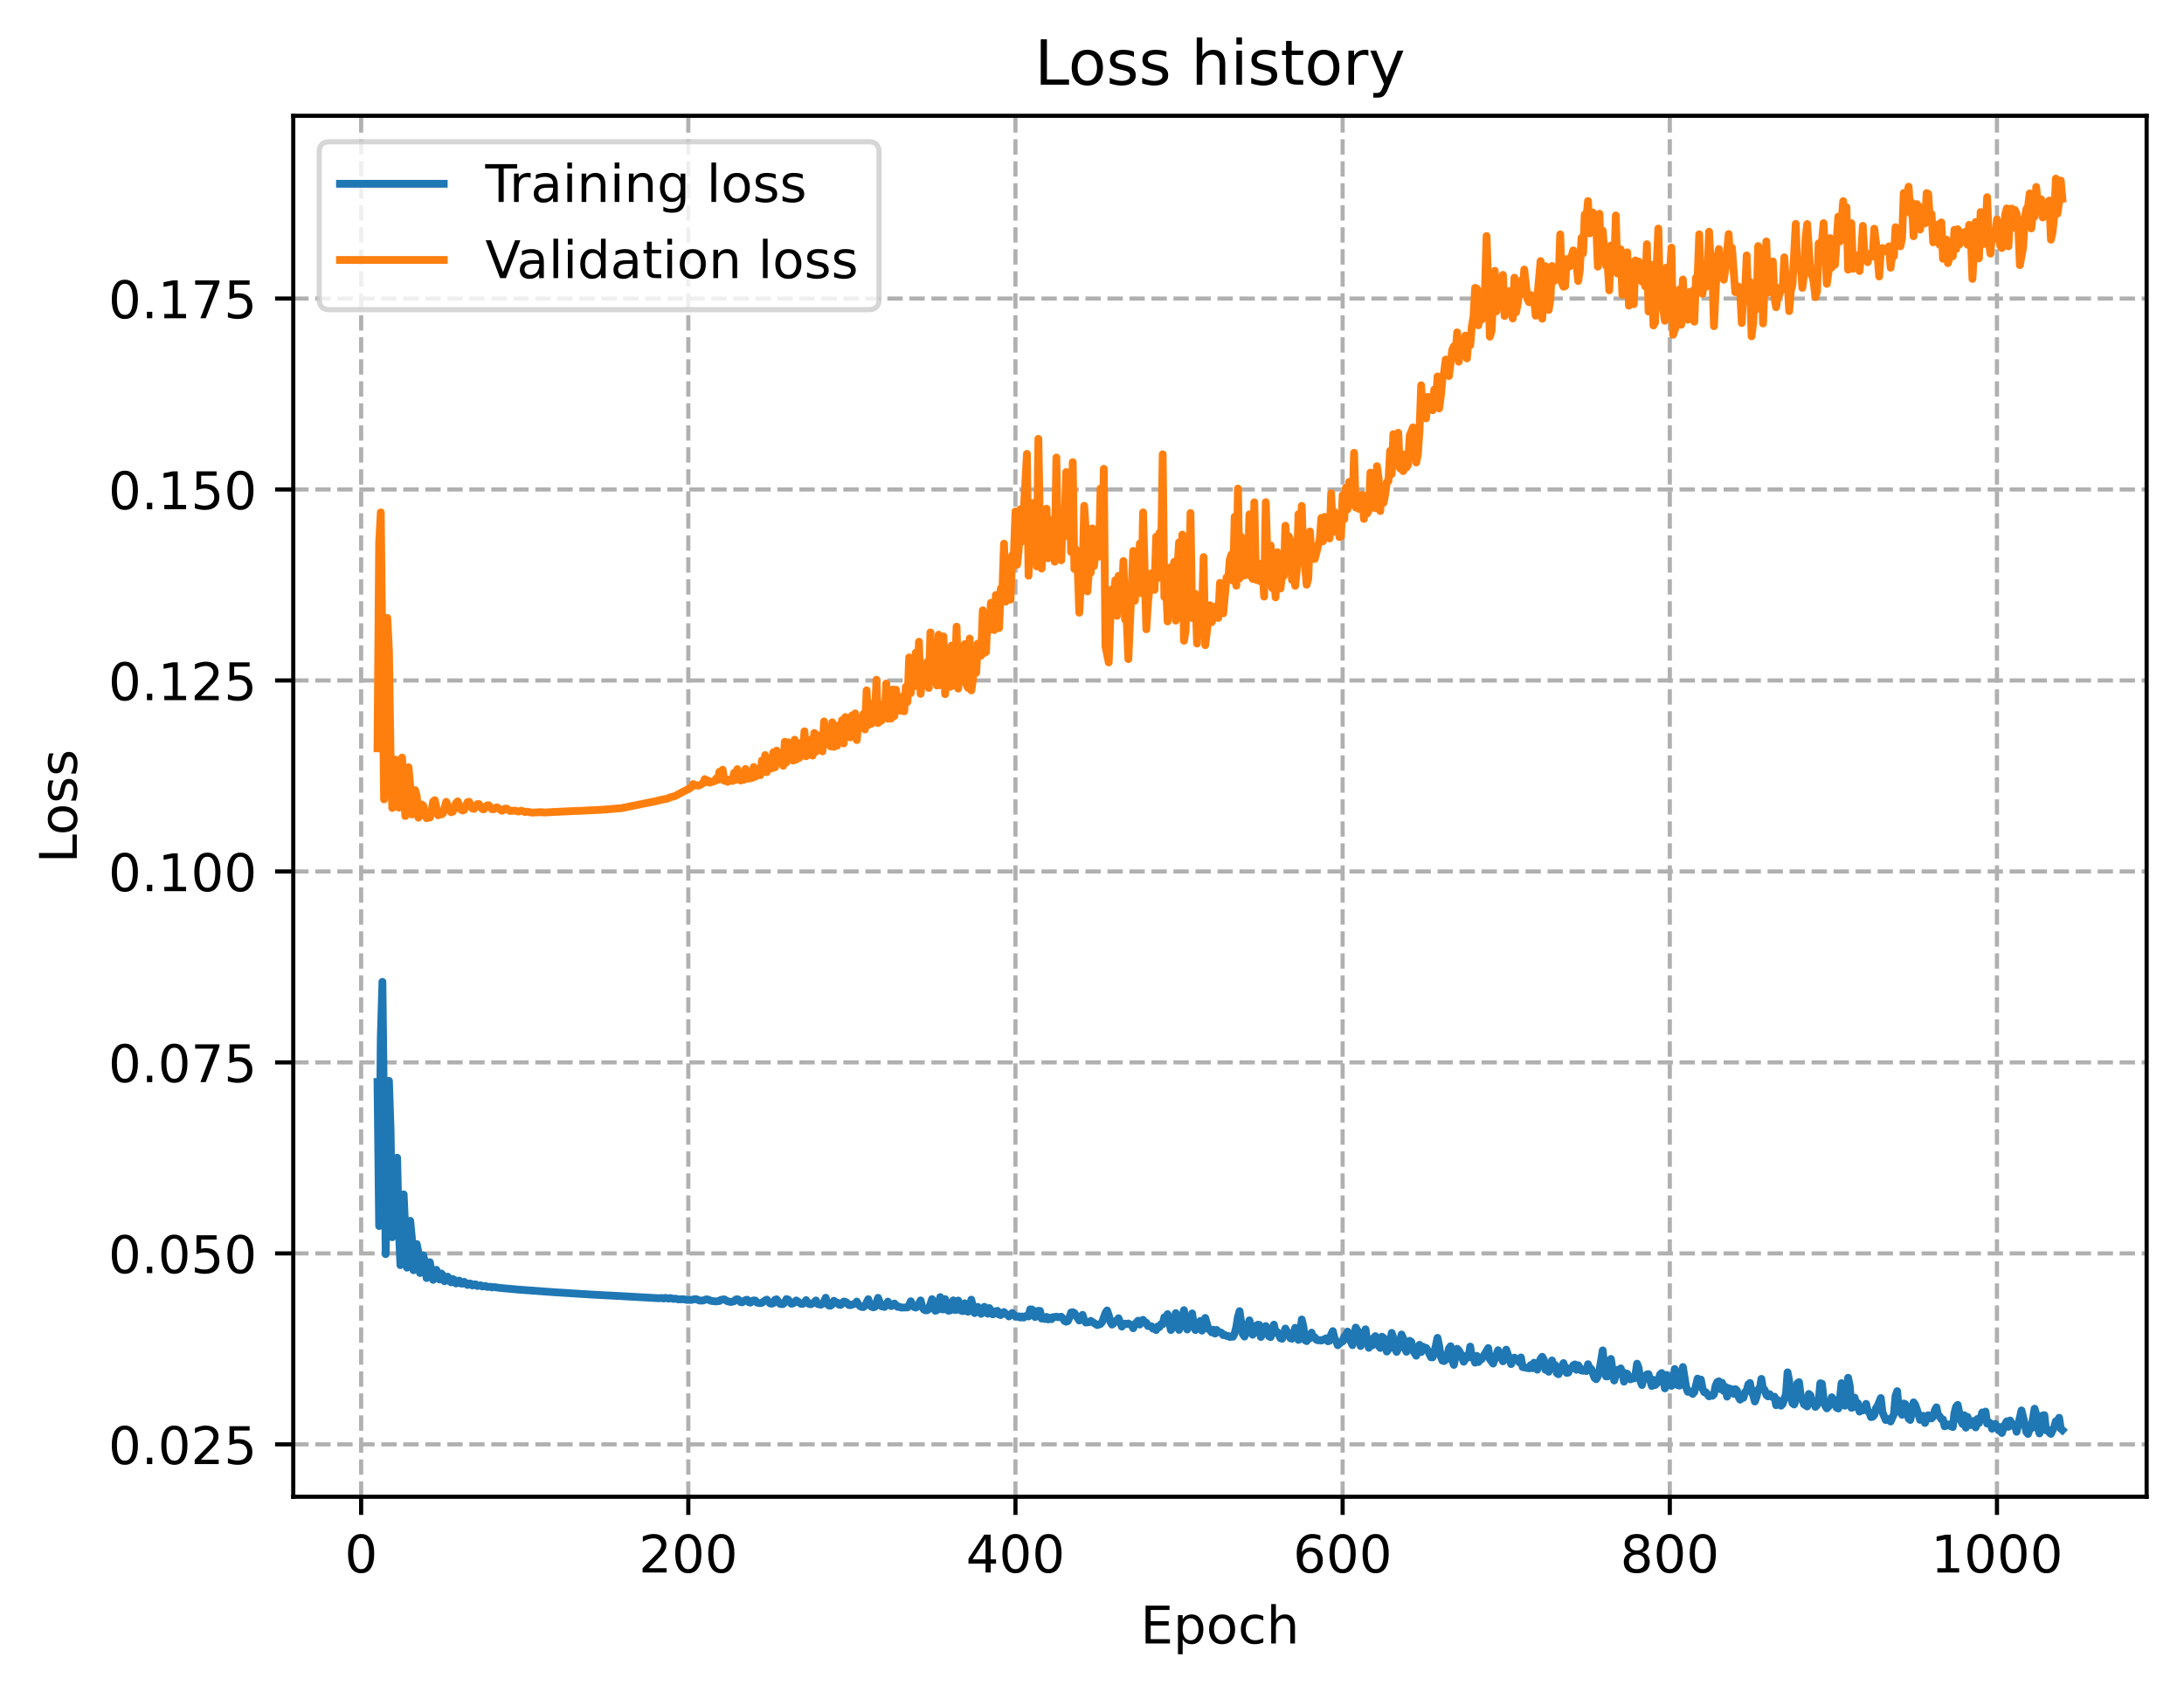 <?xml version="1.0" encoding="utf-8" standalone="no"?>
<!DOCTYPE svg PUBLIC "-//W3C//DTD SVG 1.1//EN"
  "http://www.w3.org/Graphics/SVG/1.1/DTD/svg11.dtd">
<!-- Created with matplotlib (https://matplotlib.org/) -->
<svg height="325.986pt" version="1.1" viewBox="0 0 420.826 325.986" width="420.826pt" xmlns="http://www.w3.org/2000/svg" xmlns:xlink="http://www.w3.org/1999/xlink">
 <defs>
  <style type="text/css">
*{stroke-linecap:butt;stroke-linejoin:round;}
  </style>
 </defs>
 <g id="figure_1">
  <g id="patch_1">
   <path d="M 0 325.986 
L 420.826 325.986 
L 420.826 0 
L 0 0 
z
" style="fill:#ffffff;"/>
  </g>
  <g id="axes_1">
   <g id="patch_2">
    <path d="M 56.506 288.43 
L 413.626 288.43 
L 413.626 22.318 
L 56.506 22.318 
z
" style="fill:#ffffff;"/>
   </g>
   <g id="matplotlib.axis_1">
    <g id="xtick_1">
     <g id="line2d_1">
      <path clip-path="url(#p9d89f1b8f7)" d="M 69.587 288.43 
L 69.587 22.318 
" style="fill:none;stroke:#b0b0b0;stroke-dasharray:2.96,1.28;stroke-dashoffset:0;stroke-width:0.8;"/>
     </g>
     <g id="line2d_2">
      <defs>
       <path d="M 0 0 
L 0 3.5 
" id="mc5f0c02f7a" style="stroke:#000000;stroke-width:0.8;"/>
      </defs>
      <g>
       <use style="stroke:#000000;stroke-width:0.8;" x="69.587" xlink:href="#mc5f0c02f7a" y="288.43"/>
      </g>
     </g>
     <g id="text_1">
      <!-- 0 -->
      <defs>
       <path d="M 31.781 66.406 
Q 24.172 66.406 20.328 58.906 
Q 16.5 51.422 16.5 36.375 
Q 16.5 21.391 20.328 13.891 
Q 24.172 6.391 31.781 6.391 
Q 39.453 6.391 43.281 13.891 
Q 47.125 21.391 47.125 36.375 
Q 47.125 51.422 43.281 58.906 
Q 39.453 66.406 31.781 66.406 
z
M 31.781 74.219 
Q 44.047 74.219 50.516 64.516 
Q 56.984 54.828 56.984 36.375 
Q 56.984 17.969 50.516 8.266 
Q 44.047 -1.422 31.781 -1.422 
Q 19.531 -1.422 13.062 8.266 
Q 6.594 17.969 6.594 36.375 
Q 6.594 54.828 13.062 64.516 
Q 19.531 74.219 31.781 74.219 
z
" id="DejaVuSans-48"/>
      </defs>
      <g transform="translate(66.406 303.029)scale(0.1 -0.1)">
       <use xlink:href="#DejaVuSans-48"/>
      </g>
     </g>
    </g>
    <g id="xtick_2">
     <g id="line2d_3">
      <path clip-path="url(#p9d89f1b8f7)" d="M 132.627 288.43 
L 132.627 22.318 
" style="fill:none;stroke:#b0b0b0;stroke-dasharray:2.96,1.28;stroke-dashoffset:0;stroke-width:0.8;"/>
     </g>
     <g id="line2d_4">
      <g>
       <use style="stroke:#000000;stroke-width:0.8;" x="132.627" xlink:href="#mc5f0c02f7a" y="288.43"/>
      </g>
     </g>
     <g id="text_2">
      <!-- 200 -->
      <defs>
       <path d="M 19.188 8.297 
L 53.609 8.297 
L 53.609 0 
L 7.328 0 
L 7.328 8.297 
Q 12.938 14.109 22.625 23.891 
Q 32.328 33.688 34.812 36.531 
Q 39.547 41.844 41.422 45.531 
Q 43.312 49.219 43.312 52.781 
Q 43.312 58.594 39.234 62.25 
Q 35.156 65.922 28.609 65.922 
Q 23.969 65.922 18.812 64.312 
Q 13.672 62.703 7.812 59.422 
L 7.812 69.391 
Q 13.766 71.781 18.938 73 
Q 24.125 74.219 28.422 74.219 
Q 39.75 74.219 46.484 68.547 
Q 53.219 62.891 53.219 53.422 
Q 53.219 48.922 51.531 44.891 
Q 49.859 40.875 45.406 35.406 
Q 44.188 33.984 37.641 27.219 
Q 31.109 20.453 19.188 8.297 
z
" id="DejaVuSans-50"/>
      </defs>
      <g transform="translate(123.083 303.029)scale(0.1 -0.1)">
       <use xlink:href="#DejaVuSans-50"/>
       <use x="63.623" xlink:href="#DejaVuSans-48"/>
       <use x="127.246" xlink:href="#DejaVuSans-48"/>
      </g>
     </g>
    </g>
    <g id="xtick_3">
     <g id="line2d_5">
      <path clip-path="url(#p9d89f1b8f7)" d="M 195.666 288.43 
L 195.666 22.318 
" style="fill:none;stroke:#b0b0b0;stroke-dasharray:2.96,1.28;stroke-dashoffset:0;stroke-width:0.8;"/>
     </g>
     <g id="line2d_6">
      <g>
       <use style="stroke:#000000;stroke-width:0.8;" x="195.666" xlink:href="#mc5f0c02f7a" y="288.43"/>
      </g>
     </g>
     <g id="text_3">
      <!-- 400 -->
      <defs>
       <path d="M 37.797 64.312 
L 12.891 25.391 
L 37.797 25.391 
z
M 35.203 72.906 
L 47.609 72.906 
L 47.609 25.391 
L 58.016 25.391 
L 58.016 17.188 
L 47.609 17.188 
L 47.609 0 
L 37.797 0 
L 37.797 17.188 
L 4.891 17.188 
L 4.891 26.703 
z
" id="DejaVuSans-52"/>
      </defs>
      <g transform="translate(186.123 303.029)scale(0.1 -0.1)">
       <use xlink:href="#DejaVuSans-52"/>
       <use x="63.623" xlink:href="#DejaVuSans-48"/>
       <use x="127.246" xlink:href="#DejaVuSans-48"/>
      </g>
     </g>
    </g>
    <g id="xtick_4">
     <g id="line2d_7">
      <path clip-path="url(#p9d89f1b8f7)" d="M 258.706 288.43 
L 258.706 22.318 
" style="fill:none;stroke:#b0b0b0;stroke-dasharray:2.96,1.28;stroke-dashoffset:0;stroke-width:0.8;"/>
     </g>
     <g id="line2d_8">
      <g>
       <use style="stroke:#000000;stroke-width:0.8;" x="258.706" xlink:href="#mc5f0c02f7a" y="288.43"/>
      </g>
     </g>
     <g id="text_4">
      <!-- 600 -->
      <defs>
       <path d="M 33.016 40.375 
Q 26.375 40.375 22.484 35.828 
Q 18.609 31.297 18.609 23.391 
Q 18.609 15.531 22.484 10.953 
Q 26.375 6.391 33.016 6.391 
Q 39.656 6.391 43.531 10.953 
Q 47.406 15.531 47.406 23.391 
Q 47.406 31.297 43.531 35.828 
Q 39.656 40.375 33.016 40.375 
z
M 52.594 71.297 
L 52.594 62.312 
Q 48.875 64.062 45.094 64.984 
Q 41.312 65.922 37.594 65.922 
Q 27.828 65.922 22.672 59.328 
Q 17.531 52.734 16.797 39.406 
Q 19.672 43.656 24.016 45.922 
Q 28.375 48.188 33.594 48.188 
Q 44.578 48.188 50.953 41.516 
Q 57.328 34.859 57.328 23.391 
Q 57.328 12.156 50.688 5.359 
Q 44.047 -1.422 33.016 -1.422 
Q 20.359 -1.422 13.672 8.266 
Q 6.984 17.969 6.984 36.375 
Q 6.984 53.656 15.188 63.938 
Q 23.391 74.219 37.203 74.219 
Q 40.922 74.219 44.703 73.484 
Q 48.484 72.75 52.594 71.297 
z
" id="DejaVuSans-54"/>
      </defs>
      <g transform="translate(249.162 303.029)scale(0.1 -0.1)">
       <use xlink:href="#DejaVuSans-54"/>
       <use x="63.623" xlink:href="#DejaVuSans-48"/>
       <use x="127.246" xlink:href="#DejaVuSans-48"/>
      </g>
     </g>
    </g>
    <g id="xtick_5">
     <g id="line2d_9">
      <path clip-path="url(#p9d89f1b8f7)" d="M 321.746 288.43 
L 321.746 22.318 
" style="fill:none;stroke:#b0b0b0;stroke-dasharray:2.96,1.28;stroke-dashoffset:0;stroke-width:0.8;"/>
     </g>
     <g id="line2d_10">
      <g>
       <use style="stroke:#000000;stroke-width:0.8;" x="321.746" xlink:href="#mc5f0c02f7a" y="288.43"/>
      </g>
     </g>
     <g id="text_5">
      <!-- 800 -->
      <defs>
       <path d="M 31.781 34.625 
Q 24.75 34.625 20.719 30.859 
Q 16.703 27.094 16.703 20.516 
Q 16.703 13.922 20.719 10.156 
Q 24.75 6.391 31.781 6.391 
Q 38.812 6.391 42.859 10.172 
Q 46.922 13.969 46.922 20.516 
Q 46.922 27.094 42.891 30.859 
Q 38.875 34.625 31.781 34.625 
z
M 21.922 38.812 
Q 15.578 40.375 12.031 44.719 
Q 8.5 49.078 8.5 55.328 
Q 8.5 64.062 14.719 69.141 
Q 20.953 74.219 31.781 74.219 
Q 42.672 74.219 48.875 69.141 
Q 55.078 64.062 55.078 55.328 
Q 55.078 49.078 51.531 44.719 
Q 48 40.375 41.703 38.812 
Q 48.828 37.156 52.797 32.312 
Q 56.781 27.484 56.781 20.516 
Q 56.781 9.906 50.312 4.234 
Q 43.844 -1.422 31.781 -1.422 
Q 19.734 -1.422 13.25 4.234 
Q 6.781 9.906 6.781 20.516 
Q 6.781 27.484 10.781 32.312 
Q 14.797 37.156 21.922 38.812 
z
M 18.312 54.391 
Q 18.312 48.734 21.844 45.562 
Q 25.391 42.391 31.781 42.391 
Q 38.141 42.391 41.719 45.562 
Q 45.312 48.734 45.312 54.391 
Q 45.312 60.062 41.719 63.234 
Q 38.141 66.406 31.781 66.406 
Q 25.391 66.406 21.844 63.234 
Q 18.312 60.062 18.312 54.391 
z
" id="DejaVuSans-56"/>
      </defs>
      <g transform="translate(312.202 303.029)scale(0.1 -0.1)">
       <use xlink:href="#DejaVuSans-56"/>
       <use x="63.623" xlink:href="#DejaVuSans-48"/>
       <use x="127.246" xlink:href="#DejaVuSans-48"/>
      </g>
     </g>
    </g>
    <g id="xtick_6">
     <g id="line2d_11">
      <path clip-path="url(#p9d89f1b8f7)" d="M 384.786 288.43 
L 384.786 22.318 
" style="fill:none;stroke:#b0b0b0;stroke-dasharray:2.96,1.28;stroke-dashoffset:0;stroke-width:0.8;"/>
     </g>
     <g id="line2d_12">
      <g>
       <use style="stroke:#000000;stroke-width:0.8;" x="384.786" xlink:href="#mc5f0c02f7a" y="288.43"/>
      </g>
     </g>
     <g id="text_6">
      <!-- 1000 -->
      <defs>
       <path d="M 12.406 8.297 
L 28.516 8.297 
L 28.516 63.922 
L 10.984 60.406 
L 10.984 69.391 
L 28.422 72.906 
L 38.281 72.906 
L 38.281 8.297 
L 54.391 8.297 
L 54.391 0 
L 12.406 0 
z
" id="DejaVuSans-49"/>
      </defs>
      <g transform="translate(372.061 303.029)scale(0.1 -0.1)">
       <use xlink:href="#DejaVuSans-49"/>
       <use x="63.623" xlink:href="#DejaVuSans-48"/>
       <use x="127.246" xlink:href="#DejaVuSans-48"/>
       <use x="190.869" xlink:href="#DejaVuSans-48"/>
      </g>
     </g>
    </g>
    <g id="text_7">
     <!-- Epoch -->
     <defs>
      <path d="M 9.812 72.906 
L 55.906 72.906 
L 55.906 64.594 
L 19.672 64.594 
L 19.672 43.016 
L 54.391 43.016 
L 54.391 34.719 
L 19.672 34.719 
L 19.672 8.297 
L 56.781 8.297 
L 56.781 0 
L 9.812 0 
z
" id="DejaVuSans-69"/>
      <path d="M 18.109 8.203 
L 18.109 -20.797 
L 9.078 -20.797 
L 9.078 54.688 
L 18.109 54.688 
L 18.109 46.391 
Q 20.953 51.266 25.266 53.625 
Q 29.594 56 35.594 56 
Q 45.562 56 51.781 48.094 
Q 58.016 40.188 58.016 27.297 
Q 58.016 14.406 51.781 6.484 
Q 45.562 -1.422 35.594 -1.422 
Q 29.594 -1.422 25.266 0.953 
Q 20.953 3.328 18.109 8.203 
z
M 48.688 27.297 
Q 48.688 37.203 44.609 42.844 
Q 40.531 48.484 33.406 48.484 
Q 26.266 48.484 22.188 42.844 
Q 18.109 37.203 18.109 27.297 
Q 18.109 17.391 22.188 11.75 
Q 26.266 6.109 33.406 6.109 
Q 40.531 6.109 44.609 11.75 
Q 48.688 17.391 48.688 27.297 
z
" id="DejaVuSans-112"/>
      <path d="M 30.609 48.391 
Q 23.391 48.391 19.188 42.75 
Q 14.984 37.109 14.984 27.297 
Q 14.984 17.484 19.156 11.844 
Q 23.344 6.203 30.609 6.203 
Q 37.797 6.203 41.984 11.859 
Q 46.188 17.531 46.188 27.297 
Q 46.188 37.016 41.984 42.703 
Q 37.797 48.391 30.609 48.391 
z
M 30.609 56 
Q 42.328 56 49.016 48.375 
Q 55.719 40.766 55.719 27.297 
Q 55.719 13.875 49.016 6.219 
Q 42.328 -1.422 30.609 -1.422 
Q 18.844 -1.422 12.172 6.219 
Q 5.516 13.875 5.516 27.297 
Q 5.516 40.766 12.172 48.375 
Q 18.844 56 30.609 56 
z
" id="DejaVuSans-111"/>
      <path d="M 48.781 52.594 
L 48.781 44.188 
Q 44.969 46.297 41.141 47.344 
Q 37.312 48.391 33.406 48.391 
Q 24.656 48.391 19.812 42.844 
Q 14.984 37.312 14.984 27.297 
Q 14.984 17.281 19.812 11.734 
Q 24.656 6.203 33.406 6.203 
Q 37.312 6.203 41.141 7.25 
Q 44.969 8.297 48.781 10.406 
L 48.781 2.094 
Q 45.016 0.344 40.984 -0.531 
Q 36.969 -1.422 32.422 -1.422 
Q 20.062 -1.422 12.781 6.344 
Q 5.516 14.109 5.516 27.297 
Q 5.516 40.672 12.859 48.328 
Q 20.219 56 33.016 56 
Q 37.156 56 41.109 55.141 
Q 45.062 54.297 48.781 52.594 
z
" id="DejaVuSans-99"/>
      <path d="M 54.891 33.016 
L 54.891 0 
L 45.906 0 
L 45.906 32.719 
Q 45.906 40.484 42.875 44.328 
Q 39.844 48.188 33.797 48.188 
Q 26.516 48.188 22.312 43.547 
Q 18.109 38.922 18.109 30.906 
L 18.109 0 
L 9.078 0 
L 9.078 75.984 
L 18.109 75.984 
L 18.109 46.188 
Q 21.344 51.125 25.703 53.562 
Q 30.078 56 35.797 56 
Q 45.219 56 50.047 50.172 
Q 54.891 44.344 54.891 33.016 
z
" id="DejaVuSans-104"/>
     </defs>
     <g transform="translate(219.755 316.707)scale(0.1 -0.1)">
      <use xlink:href="#DejaVuSans-69"/>
      <use x="63.184" xlink:href="#DejaVuSans-112"/>
      <use x="126.66" xlink:href="#DejaVuSans-111"/>
      <use x="187.842" xlink:href="#DejaVuSans-99"/>
      <use x="242.822" xlink:href="#DejaVuSans-104"/>
     </g>
    </g>
   </g>
   <g id="matplotlib.axis_2">
    <g id="ytick_1">
     <g id="line2d_13">
      <path clip-path="url(#p9d89f1b8f7)" d="M 56.506 278.335 
L 413.626 278.335 
" style="fill:none;stroke:#b0b0b0;stroke-dasharray:2.96,1.28;stroke-dashoffset:0;stroke-width:0.8;"/>
     </g>
     <g id="line2d_14">
      <defs>
       <path d="M 0 0 
L -3.5 0 
" id="md9de89ed60" style="stroke:#000000;stroke-width:0.8;"/>
      </defs>
      <g>
       <use style="stroke:#000000;stroke-width:0.8;" x="56.506" xlink:href="#md9de89ed60" y="278.335"/>
      </g>
     </g>
     <g id="text_8">
      <!-- 0.025 -->
      <defs>
       <path d="M 10.688 12.406 
L 21 12.406 
L 21 0 
L 10.688 0 
z
" id="DejaVuSans-46"/>
       <path d="M 10.797 72.906 
L 49.516 72.906 
L 49.516 64.594 
L 19.828 64.594 
L 19.828 46.734 
Q 21.969 47.469 24.109 47.828 
Q 26.266 48.188 28.422 48.188 
Q 40.625 48.188 47.75 41.5 
Q 54.891 34.812 54.891 23.391 
Q 54.891 11.625 47.562 5.094 
Q 40.234 -1.422 26.906 -1.422 
Q 22.312 -1.422 17.547 -0.641 
Q 12.797 0.141 7.719 1.703 
L 7.719 11.625 
Q 12.109 9.234 16.797 8.062 
Q 21.484 6.891 26.703 6.891 
Q 35.156 6.891 40.078 11.328 
Q 45.016 15.766 45.016 23.391 
Q 45.016 31 40.078 35.438 
Q 35.156 39.891 26.703 39.891 
Q 22.75 39.891 18.812 39.016 
Q 14.891 38.141 10.797 36.281 
z
" id="DejaVuSans-53"/>
      </defs>
      <g transform="translate(20.878 282.134)scale(0.1 -0.1)">
       <use xlink:href="#DejaVuSans-48"/>
       <use x="63.623" xlink:href="#DejaVuSans-46"/>
       <use x="95.41" xlink:href="#DejaVuSans-48"/>
       <use x="159.033" xlink:href="#DejaVuSans-50"/>
       <use x="222.656" xlink:href="#DejaVuSans-53"/>
      </g>
     </g>
    </g>
    <g id="ytick_2">
     <g id="line2d_15">
      <path clip-path="url(#p9d89f1b8f7)" d="M 56.506 241.534 
L 413.626 241.534 
" style="fill:none;stroke:#b0b0b0;stroke-dasharray:2.96,1.28;stroke-dashoffset:0;stroke-width:0.8;"/>
     </g>
     <g id="line2d_16">
      <g>
       <use style="stroke:#000000;stroke-width:0.8;" x="56.506" xlink:href="#md9de89ed60" y="241.534"/>
      </g>
     </g>
     <g id="text_9">
      <!-- 0.050 -->
      <g transform="translate(20.878 245.333)scale(0.1 -0.1)">
       <use xlink:href="#DejaVuSans-48"/>
       <use x="63.623" xlink:href="#DejaVuSans-46"/>
       <use x="95.41" xlink:href="#DejaVuSans-48"/>
       <use x="159.033" xlink:href="#DejaVuSans-53"/>
       <use x="222.656" xlink:href="#DejaVuSans-48"/>
      </g>
     </g>
    </g>
    <g id="ytick_3">
     <g id="line2d_17">
      <path clip-path="url(#p9d89f1b8f7)" d="M 56.506 204.732 
L 413.626 204.732 
" style="fill:none;stroke:#b0b0b0;stroke-dasharray:2.96,1.28;stroke-dashoffset:0;stroke-width:0.8;"/>
     </g>
     <g id="line2d_18">
      <g>
       <use style="stroke:#000000;stroke-width:0.8;" x="56.506" xlink:href="#md9de89ed60" y="204.732"/>
      </g>
     </g>
     <g id="text_10">
      <!-- 0.075 -->
      <defs>
       <path d="M 8.203 72.906 
L 55.078 72.906 
L 55.078 68.703 
L 28.609 0 
L 18.312 0 
L 43.219 64.594 
L 8.203 64.594 
z
" id="DejaVuSans-55"/>
      </defs>
      <g transform="translate(20.878 208.531)scale(0.1 -0.1)">
       <use xlink:href="#DejaVuSans-48"/>
       <use x="63.623" xlink:href="#DejaVuSans-46"/>
       <use x="95.41" xlink:href="#DejaVuSans-48"/>
       <use x="159.033" xlink:href="#DejaVuSans-55"/>
       <use x="222.656" xlink:href="#DejaVuSans-53"/>
      </g>
     </g>
    </g>
    <g id="ytick_4">
     <g id="line2d_19">
      <path clip-path="url(#p9d89f1b8f7)" d="M 56.506 167.93 
L 413.626 167.93 
" style="fill:none;stroke:#b0b0b0;stroke-dasharray:2.96,1.28;stroke-dashoffset:0;stroke-width:0.8;"/>
     </g>
     <g id="line2d_20">
      <g>
       <use style="stroke:#000000;stroke-width:0.8;" x="56.506" xlink:href="#md9de89ed60" y="167.93"/>
      </g>
     </g>
     <g id="text_11">
      <!-- 0.100 -->
      <g transform="translate(20.878 171.73)scale(0.1 -0.1)">
       <use xlink:href="#DejaVuSans-48"/>
       <use x="63.623" xlink:href="#DejaVuSans-46"/>
       <use x="95.41" xlink:href="#DejaVuSans-49"/>
       <use x="159.033" xlink:href="#DejaVuSans-48"/>
       <use x="222.656" xlink:href="#DejaVuSans-48"/>
      </g>
     </g>
    </g>
    <g id="ytick_5">
     <g id="line2d_21">
      <path clip-path="url(#p9d89f1b8f7)" d="M 56.506 131.129 
L 413.626 131.129 
" style="fill:none;stroke:#b0b0b0;stroke-dasharray:2.96,1.28;stroke-dashoffset:0;stroke-width:0.8;"/>
     </g>
     <g id="line2d_22">
      <g>
       <use style="stroke:#000000;stroke-width:0.8;" x="56.506" xlink:href="#md9de89ed60" y="131.129"/>
      </g>
     </g>
     <g id="text_12">
      <!-- 0.125 -->
      <g transform="translate(20.878 134.928)scale(0.1 -0.1)">
       <use xlink:href="#DejaVuSans-48"/>
       <use x="63.623" xlink:href="#DejaVuSans-46"/>
       <use x="95.41" xlink:href="#DejaVuSans-49"/>
       <use x="159.033" xlink:href="#DejaVuSans-50"/>
       <use x="222.656" xlink:href="#DejaVuSans-53"/>
      </g>
     </g>
    </g>
    <g id="ytick_6">
     <g id="line2d_23">
      <path clip-path="url(#p9d89f1b8f7)" d="M 56.506 94.327 
L 413.626 94.327 
" style="fill:none;stroke:#b0b0b0;stroke-dasharray:2.96,1.28;stroke-dashoffset:0;stroke-width:0.8;"/>
     </g>
     <g id="line2d_24">
      <g>
       <use style="stroke:#000000;stroke-width:0.8;" x="56.506" xlink:href="#md9de89ed60" y="94.327"/>
      </g>
     </g>
     <g id="text_13">
      <!-- 0.150 -->
      <g transform="translate(20.878 98.127)scale(0.1 -0.1)">
       <use xlink:href="#DejaVuSans-48"/>
       <use x="63.623" xlink:href="#DejaVuSans-46"/>
       <use x="95.41" xlink:href="#DejaVuSans-49"/>
       <use x="159.033" xlink:href="#DejaVuSans-53"/>
       <use x="222.656" xlink:href="#DejaVuSans-48"/>
      </g>
     </g>
    </g>
    <g id="ytick_7">
     <g id="line2d_25">
      <path clip-path="url(#p9d89f1b8f7)" d="M 56.506 57.526 
L 413.626 57.526 
" style="fill:none;stroke:#b0b0b0;stroke-dasharray:2.96,1.28;stroke-dashoffset:0;stroke-width:0.8;"/>
     </g>
     <g id="line2d_26">
      <g>
       <use style="stroke:#000000;stroke-width:0.8;" x="56.506" xlink:href="#md9de89ed60" y="57.526"/>
      </g>
     </g>
     <g id="text_14">
      <!-- 0.175 -->
      <g transform="translate(20.878 61.325)scale(0.1 -0.1)">
       <use xlink:href="#DejaVuSans-48"/>
       <use x="63.623" xlink:href="#DejaVuSans-46"/>
       <use x="95.41" xlink:href="#DejaVuSans-49"/>
       <use x="159.033" xlink:href="#DejaVuSans-55"/>
       <use x="222.656" xlink:href="#DejaVuSans-53"/>
      </g>
     </g>
    </g>
    <g id="text_15">
     <!-- Loss -->
     <defs>
      <path d="M 9.812 72.906 
L 19.672 72.906 
L 19.672 8.297 
L 55.172 8.297 
L 55.172 0 
L 9.812 0 
z
" id="DejaVuSans-76"/>
      <path d="M 44.281 53.078 
L 44.281 44.578 
Q 40.484 46.531 36.375 47.5 
Q 32.281 48.484 27.875 48.484 
Q 21.188 48.484 17.844 46.438 
Q 14.5 44.391 14.5 40.281 
Q 14.5 37.156 16.891 35.375 
Q 19.281 33.594 26.516 31.984 
L 29.594 31.297 
Q 39.156 29.25 43.188 25.516 
Q 47.219 21.781 47.219 15.094 
Q 47.219 7.469 41.188 3.016 
Q 35.156 -1.422 24.609 -1.422 
Q 20.219 -1.422 15.453 -0.562 
Q 10.688 0.297 5.422 2 
L 5.422 11.281 
Q 10.406 8.688 15.234 7.391 
Q 20.062 6.109 24.812 6.109 
Q 31.156 6.109 34.562 8.281 
Q 37.984 10.453 37.984 14.406 
Q 37.984 18.062 35.516 20.016 
Q 33.062 21.969 24.703 23.781 
L 21.578 24.516 
Q 13.234 26.266 9.516 29.906 
Q 5.812 33.547 5.812 39.891 
Q 5.812 47.609 11.281 51.797 
Q 16.75 56 26.812 56 
Q 31.781 56 36.172 55.266 
Q 40.578 54.547 44.281 53.078 
z
" id="DejaVuSans-115"/>
     </defs>
     <g transform="translate(14.798 166.341)rotate(-90)scale(0.1 -0.1)">
      <use xlink:href="#DejaVuSans-76"/>
      <use x="53.963" xlink:href="#DejaVuSans-111"/>
      <use x="115.145" xlink:href="#DejaVuSans-115"/>
      <use x="167.244" xlink:href="#DejaVuSans-115"/>
     </g>
    </g>
   </g>
   <g id="line2d_27">
    <path clip-path="url(#p9d89f1b8f7)" d="M 72.739 208.497 
L 73.054 236.261 
L 73.369 200.042 
L 73.685 189.204 
L 74.315 241.678 
L 74.945 208.281 
L 75.261 217.767 
L 75.576 238.421 
L 75.891 237.844 
L 76.206 223.616 
L 76.521 223.091 
L 76.837 236.434 
L 77.152 243.795 
L 77.467 235.113 
L 77.782 230.16 
L 78.413 244.292 
L 79.043 235.255 
L 79.358 238.538 
L 79.673 244.783 
L 79.989 243.693 
L 80.304 239.735 
L 80.619 241.336 
L 80.934 245.324 
L 81.249 244.583 
L 81.565 241.887 
L 81.88 243.357 
L 82.195 246.29 
L 82.51 245.031 
L 82.825 243.229 
L 83.456 246.634 
L 83.771 245.139 
L 84.086 244.699 
L 84.401 246.398 
L 84.717 246.576 
L 85.032 245.401 
L 85.347 245.733 
L 85.662 246.909 
L 85.977 246.625 
L 86.293 246.028 
L 86.608 246.861 
L 86.923 247.111 
L 87.238 246.469 
L 87.553 246.648 
L 87.869 247.337 
L 88.499 246.772 
L 88.814 247.336 
L 89.129 247.367 
L 89.445 247.012 
L 90.075 247.619 
L 90.39 247.319 
L 90.705 247.368 
L 91.02 247.716 
L 91.336 247.522 
L 91.651 247.498 
L 91.966 247.817 
L 92.596 247.67 
L 92.912 247.911 
L 93.542 247.812 
L 93.857 247.999 
L 94.488 247.955 
L 94.803 248.092 
L 95.118 248.016 
L 96.379 248.192 
L 99.846 248.51 
L 103.944 248.807 
L 106.78 249.016 
L 114.03 249.47 
L 120.334 249.801 
L 126.953 250.177 
L 127.584 250.127 
L 127.899 250.223 
L 128.214 250.104 
L 128.844 250.253 
L 129.16 250.141 
L 129.79 250.31 
L 130.105 250.248 
L 130.736 250.397 
L 131.681 250.356 
L 132.312 250.497 
L 133.257 250.495 
L 133.888 250.345 
L 134.203 250.372 
L 134.833 250.635 
L 135.463 250.619 
L 136.094 250.385 
L 136.409 250.424 
L 137.039 250.691 
L 137.985 250.784 
L 138.615 250.707 
L 138.931 250.476 
L 139.561 250.392 
L 140.191 250.77 
L 140.822 250.903 
L 141.452 250.755 
L 141.767 250.428 
L 142.083 250.366 
L 142.398 250.531 
L 142.713 250.923 
L 143.028 250.959 
L 143.659 250.519 
L 143.974 250.463 
L 144.289 250.944 
L 144.604 251.024 
L 144.919 250.723 
L 145.235 250.588 
L 145.55 250.635 
L 145.865 251.019 
L 146.495 251.133 
L 146.811 251.054 
L 147.441 250.593 
L 147.756 250.444 
L 148.387 251.182 
L 148.702 251.226 
L 149.017 251.125 
L 149.332 250.476 
L 149.647 250.382 
L 150.278 251.239 
L 150.593 251.329 
L 150.908 251.285 
L 151.223 251.012 
L 151.539 250.332 
L 151.854 250.442 
L 152.484 251.239 
L 152.799 251.181 
L 153.115 250.975 
L 153.43 250.602 
L 154.375 251.269 
L 154.691 251.255 
L 155.006 251.086 
L 155.321 250.54 
L 155.636 251.029 
L 155.951 251.306 
L 156.267 251.33 
L 156.897 250.94 
L 157.212 250.604 
L 157.527 251.267 
L 158.158 251.436 
L 158.473 251.265 
L 158.788 250.803 
L 159.103 250.077 
L 159.419 251.297 
L 159.734 251.599 
L 160.049 251.611 
L 160.364 251.353 
L 160.679 250.667 
L 160.995 250.978 
L 161.31 250.999 
L 161.625 251.386 
L 161.94 251.473 
L 162.255 251.256 
L 162.571 250.811 
L 162.886 250.867 
L 163.201 251.045 
L 163.516 251.458 
L 163.831 251.529 
L 164.462 251.315 
L 164.777 251.201 
L 165.092 250.815 
L 165.407 251.398 
L 165.723 251.717 
L 166.038 251.862 
L 166.353 251.881 
L 166.668 251.638 
L 167.299 250.36 
L 167.614 251.49 
L 167.929 251.815 
L 168.244 251.931 
L 168.559 251.854 
L 169.19 250.1 
L 169.82 251.722 
L 170.451 251.849 
L 170.766 251.437 
L 171.081 250.821 
L 171.396 251.395 
L 171.711 251.699 
L 172.027 251.557 
L 172.342 251.199 
L 172.972 251.851 
L 173.287 251.801 
L 173.603 251.975 
L 174.863 251.948 
L 175.179 251.47 
L 175.494 250.755 
L 175.809 251.484 
L 176.124 251.859 
L 176.439 251.981 
L 176.755 251.802 
L 177.385 250.594 
L 177.7 251.829 
L 178.015 252.366 
L 178.331 252.509 
L 178.646 252.5 
L 178.961 252.268 
L 179.591 250.351 
L 179.906 251.938 
L 180.222 252.602 
L 180.537 252.467 
L 181.167 249.953 
L 181.482 252.302 
L 181.798 252.334 
L 182.113 250.339 
L 182.743 252.592 
L 183.058 252.535 
L 183.374 251.014 
L 183.689 250.584 
L 184.004 252.451 
L 184.319 252.406 
L 184.634 250.617 
L 185.265 252.608 
L 185.58 252.658 
L 185.895 251.145 
L 186.21 251.398 
L 186.526 252.785 
L 186.841 252.283 
L 187.156 250.45 
L 187.786 253.042 
L 188.102 252.578 
L 188.417 251.835 
L 188.732 252.366 
L 189.047 253.191 
L 189.362 252.172 
L 189.678 251.824 
L 189.993 252.849 
L 190.308 253.155 
L 190.623 252.066 
L 190.938 252.482 
L 191.254 253.279 
L 191.569 253.19 
L 191.884 252.682 
L 192.199 252.606 
L 192.514 253.322 
L 192.83 253.418 
L 193.145 253.011 
L 193.46 252.833 
L 193.775 253.21 
L 194.09 253.328 
L 194.406 253.685 
L 195.036 253.014 
L 195.666 253.691 
L 195.982 253.753 
L 196.297 253.654 
L 196.612 253.906 
L 196.927 253.694 
L 197.242 253.905 
L 197.558 253.633 
L 197.873 253.565 
L 198.188 253.686 
L 198.503 252.314 
L 198.818 252.334 
L 199.134 252.57 
L 199.449 253.806 
L 199.764 252.961 
L 200.079 252.589 
L 200.394 252.619 
L 200.71 254.103 
L 201.025 253.784 
L 201.34 254.187 
L 201.655 253.77 
L 201.97 254.261 
L 202.286 253.93 
L 202.601 254.213 
L 202.916 253.806 
L 203.231 253.828 
L 203.546 253.723 
L 203.862 253.837 
L 204.492 253.738 
L 204.807 254.067 
L 205.122 254.563 
L 205.438 254.703 
L 205.753 254.58 
L 206.068 253.89 
L 206.383 252.924 
L 206.698 252.868 
L 207.014 253.009 
L 207.959 254.467 
L 208.274 254.304 
L 208.59 253.373 
L 208.905 254.409 
L 209.22 254.862 
L 209.85 254.788 
L 210.166 254.536 
L 211.426 255.352 
L 212.057 255.13 
L 212.372 254.751 
L 213.002 253.02 
L 213.318 252.53 
L 213.633 253.404 
L 213.948 254.704 
L 214.263 255.256 
L 214.578 255.017 
L 214.894 254.594 
L 215.209 254.428 
L 215.524 254.023 
L 216.154 255.645 
L 216.47 255.185 
L 216.785 255.062 
L 217.1 255.176 
L 217.415 255.04 
L 218.046 255.4 
L 218.361 255.962 
L 218.676 255.184 
L 219.306 254.496 
L 219.622 255.247 
L 219.937 254.485 
L 220.252 254.341 
L 220.567 254.893 
L 220.882 254.89 
L 221.198 255.538 
L 221.828 255.557 
L 222.143 256.04 
L 222.458 255.832 
L 222.774 256.314 
L 223.089 255.6 
L 223.404 255.748 
L 223.719 255.162 
L 224.034 255.191 
L 224.349 253.837 
L 224.665 253.742 
L 224.98 253.238 
L 225.61 256.306 
L 225.925 255.864 
L 226.556 253.04 
L 227.186 256.28 
L 227.501 255.52 
L 228.132 252.468 
L 228.447 254.744 
L 228.762 256.208 
L 229.077 255.58 
L 229.393 254.672 
L 229.708 253.099 
L 230.023 255.25 
L 230.338 256.309 
L 230.653 255.106 
L 230.969 255.653 
L 231.284 254.543 
L 231.599 256.424 
L 231.914 255.905 
L 232.229 253.971 
L 232.86 256.116 
L 233.175 256.35 
L 233.49 256.756 
L 233.805 256.235 
L 234.121 256.99 
L 234.436 256.285 
L 234.751 256.712 
L 235.066 256.715 
L 235.381 256.849 
L 235.697 257.287 
L 236.012 257.239 
L 236.327 257.44 
L 236.642 257.442 
L 236.957 257.647 
L 237.273 257.549 
L 237.588 257.592 
L 237.903 256.906 
L 238.218 255.702 
L 238.533 253.742 
L 238.849 252.658 
L 239.479 257.1 
L 239.794 257.572 
L 240.109 256.879 
L 240.425 255.378 
L 240.74 254.433 
L 241.055 255.512 
L 241.37 257.21 
L 241.685 256.855 
L 242.001 255.751 
L 242.316 255.282 
L 242.631 255.302 
L 242.946 257.644 
L 243.577 256.576 
L 243.892 255.526 
L 244.207 255.986 
L 244.522 257.522 
L 244.837 257.668 
L 245.468 255.263 
L 245.783 256.788 
L 246.098 256.68 
L 246.729 257.885 
L 247.044 257.994 
L 247.674 256.008 
L 248.62 257.865 
L 248.935 257.982 
L 249.565 255.873 
L 249.881 256.16 
L 250.196 258.211 
L 250.511 256.963 
L 250.826 254.269 
L 251.141 255.591 
L 251.457 258.256 
L 251.772 258.443 
L 252.087 257.471 
L 252.402 257.896 
L 252.717 256.806 
L 253.033 257.728 
L 253.348 257.697 
L 253.663 258.182 
L 253.978 258.297 
L 254.293 258.229 
L 254.609 258.333 
L 255.554 257.893 
L 255.869 258.475 
L 256.185 258.382 
L 256.5 257.137 
L 256.815 256.51 
L 257.13 257.818 
L 257.445 258.388 
L 257.761 259.241 
L 258.391 258.671 
L 258.706 258.514 
L 259.021 257.565 
L 259.337 257.207 
L 259.652 256.602 
L 259.967 258.116 
L 260.282 258.507 
L 260.597 259.217 
L 261.228 255.826 
L 261.543 256.339 
L 261.858 257.365 
L 262.173 259.394 
L 262.804 256.84 
L 263.119 256.16 
L 263.434 258.359 
L 263.749 259.732 
L 264.065 259.236 
L 264.38 259.277 
L 264.695 257.815 
L 265.01 257.475 
L 265.325 258.96 
L 265.956 259.763 
L 266.271 257.586 
L 266.586 257.78 
L 266.901 258.825 
L 267.217 260.455 
L 267.532 260.031 
L 267.847 258.789 
L 268.162 256.855 
L 268.477 257.832 
L 268.792 259.92 
L 269.108 260.513 
L 269.423 259.891 
L 270.053 257.163 
L 270.368 257.904 
L 270.684 259.735 
L 270.999 260.497 
L 271.314 259.741 
L 271.629 258.371 
L 271.944 258.601 
L 272.26 260.259 
L 272.89 261.26 
L 273.205 259.786 
L 273.52 259.143 
L 273.836 260.557 
L 274.151 259.498 
L 274.466 259.873 
L 274.781 259.738 
L 275.096 260.213 
L 275.727 261.554 
L 276.042 261.57 
L 276.357 260.684 
L 276.988 257.808 
L 277.303 259.303 
L 277.618 261.418 
L 277.933 262.195 
L 278.248 262.29 
L 278.564 262.027 
L 278.879 261.208 
L 279.194 259.837 
L 279.509 259.42 
L 279.824 262.185 
L 280.14 263.024 
L 280.77 259.913 
L 281.085 260.206 
L 281.4 260.755 
L 282.031 262.423 
L 282.346 261.95 
L 282.661 261.164 
L 282.976 261.567 
L 283.292 259.491 
L 283.607 261.617 
L 283.922 261.721 
L 284.237 262.596 
L 284.552 261.275 
L 284.868 262.472 
L 285.183 262.092 
L 285.498 261.91 
L 286.444 260.33 
L 286.759 259.771 
L 287.074 261.926 
L 287.704 262.769 
L 288.65 260.192 
L 288.965 261.302 
L 289.28 261.674 
L 289.596 262.334 
L 289.911 260.921 
L 290.226 260.08 
L 291.172 262.868 
L 291.487 261.982 
L 291.802 261.618 
L 292.117 261.875 
L 292.432 261.917 
L 292.748 262.538 
L 293.063 261.584 
L 293.378 263.435 
L 294.639 263.676 
L 294.954 263.046 
L 295.269 263.663 
L 295.584 262.601 
L 295.9 263.521 
L 296.215 263.954 
L 296.53 262.671 
L 296.845 261.881 
L 297.16 261.456 
L 297.476 261.983 
L 297.791 263.976 
L 298.106 263.117 
L 298.421 264.347 
L 298.736 262.801 
L 299.052 262.16 
L 299.367 263.42 
L 299.682 263.054 
L 299.997 264.635 
L 300.312 264.82 
L 301.258 262.671 
L 301.888 264.564 
L 302.204 264.506 
L 302.519 263.67 
L 302.834 263.7 
L 303.149 263.093 
L 303.464 262.93 
L 303.78 263.972 
L 304.095 263.082 
L 304.725 264.112 
L 305.04 264.152 
L 305.356 263.863 
L 305.671 264.216 
L 305.986 262.88 
L 306.301 263.7 
L 306.616 263.807 
L 307.247 265.524 
L 307.562 265.778 
L 307.877 265.225 
L 308.192 264.065 
L 308.823 260.222 
L 309.138 263.916 
L 309.453 265.229 
L 309.768 265.233 
L 310.084 262.209 
L 310.399 261.866 
L 311.029 266.033 
L 311.66 263.976 
L 311.975 264.249 
L 312.29 263.69 
L 312.605 264.544 
L 312.92 266.25 
L 313.236 264.636 
L 313.551 264.721 
L 313.866 265.413 
L 314.181 265.811 
L 314.496 265.404 
L 314.811 265.646 
L 315.127 264.858 
L 315.442 262.783 
L 315.757 263.665 
L 316.072 266.129 
L 316.387 266.906 
L 316.703 265.544 
L 317.333 264.853 
L 317.648 264.805 
L 318.279 267.091 
L 318.594 265.893 
L 318.909 266.909 
L 319.224 266.633 
L 319.539 266.202 
L 319.855 264.896 
L 320.17 264.586 
L 320.485 265.404 
L 320.8 267.556 
L 321.115 264.953 
L 321.431 265.244 
L 321.746 266.959 
L 322.061 267.068 
L 322.376 266.867 
L 322.691 263.807 
L 323.007 264.563 
L 323.322 266.936 
L 323.637 267.027 
L 323.952 265.848 
L 324.267 263.429 
L 324.898 267.311 
L 325.213 268.214 
L 325.528 268.091 
L 326.159 268.617 
L 326.474 268.254 
L 327.104 265.659 
L 327.419 266.374 
L 327.735 265.844 
L 328.05 267.561 
L 328.365 268.279 
L 328.68 268.289 
L 329.311 269.085 
L 329.626 268.887 
L 329.941 268.981 
L 330.256 268.684 
L 330.571 267.025 
L 330.887 266.339 
L 331.202 266.18 
L 331.517 267.711 
L 331.832 266.475 
L 332.147 268.058 
L 332.463 267.24 
L 332.778 269.142 
L 333.093 267.501 
L 333.408 267.82 
L 333.723 267.716 
L 334.039 268.601 
L 334.354 267.692 
L 334.669 267.932 
L 334.984 269.185 
L 335.299 269.724 
L 335.615 268.838 
L 335.93 269.367 
L 336.245 268.256 
L 336.56 267.963 
L 336.875 266.781 
L 337.191 266.504 
L 337.506 268.168 
L 337.821 268.891 
L 338.136 270.076 
L 338.451 269.235 
L 338.767 267.765 
L 339.082 267.626 
L 339.397 265.715 
L 339.712 267.789 
L 340.027 267.833 
L 340.343 268.809 
L 340.658 269.088 
L 340.973 268.638 
L 341.288 269.09 
L 341.603 269.262 
L 341.919 269.139 
L 342.234 270.801 
L 342.549 269.79 
L 343.179 270.885 
L 343.495 270.545 
L 344.125 268.647 
L 344.44 264.451 
L 344.755 266.151 
L 345.071 269.085 
L 345.386 270.418 
L 345.701 270.656 
L 346.016 269.881 
L 346.331 266.541 
L 346.647 266.337 
L 346.962 268.847 
L 347.277 269.523 
L 347.592 270.625 
L 348.223 271.031 
L 348.538 268.615 
L 348.853 268.886 
L 349.168 270.438 
L 349.483 269.975 
L 349.799 271.121 
L 350.114 270.794 
L 350.429 270.023 
L 350.744 266.561 
L 351.059 266.643 
L 351.375 269.458 
L 351.69 270.888 
L 352.005 271.405 
L 352.635 270.708 
L 352.951 269.252 
L 353.581 270.071 
L 353.896 271.272 
L 354.211 271.429 
L 354.527 269.502 
L 354.842 266.533 
L 355.157 268.034 
L 355.472 270.891 
L 355.787 270.583 
L 356.103 265.497 
L 356.418 267.007 
L 356.733 271.29 
L 357.048 271.217 
L 357.363 269.324 
L 357.679 270.708 
L 357.994 270.396 
L 358.309 272.023 
L 358.624 271.626 
L 358.939 271.797 
L 359.254 271.554 
L 359.57 270.527 
L 359.885 271.929 
L 360.2 272.177 
L 360.515 273.086 
L 360.83 273.022 
L 361.146 272.684 
L 361.461 271.365 
L 361.776 270.936 
L 362.406 269.408 
L 362.722 272.161 
L 363.352 273.647 
L 363.667 273.408 
L 364.298 273.935 
L 364.928 272.508 
L 365.243 269.015 
L 365.558 268.081 
L 365.874 271.592 
L 366.504 272.646 
L 366.819 270.463 
L 367.134 270.586 
L 367.45 271.252 
L 367.765 273.373 
L 368.08 273.636 
L 368.395 272.209 
L 368.71 270.239 
L 369.026 270.682 
L 369.656 272.497 
L 369.971 273.623 
L 370.286 273.082 
L 370.602 272.841 
L 370.917 274.21 
L 371.547 272.721 
L 371.862 273.184 
L 372.178 273.341 
L 372.493 272.996 
L 372.808 271.781 
L 373.123 271.192 
L 373.438 272.685 
L 373.754 272.944 
L 374.069 273.488 
L 374.384 273.532 
L 374.699 274.865 
L 375.33 274.482 
L 375.645 274.773 
L 375.96 274.508 
L 376.275 275.007 
L 376.59 272.325 
L 376.906 271.087 
L 377.221 270.727 
L 377.851 273.753 
L 378.166 274.442 
L 378.482 272.724 
L 378.797 275.12 
L 379.112 273.031 
L 379.742 274.616 
L 380.058 273.926 
L 380.373 273.812 
L 380.688 275.071 
L 381.003 273.447 
L 381.318 274.257 
L 381.949 272.183 
L 382.264 272.826 
L 382.579 272.017 
L 382.894 274.334 
L 383.21 274.06 
L 383.525 274.256 
L 383.84 275.329 
L 384.47 274.394 
L 385.101 275.648 
L 385.416 274.99 
L 385.731 276.146 
L 386.362 274.435 
L 386.677 273.895 
L 386.992 274.952 
L 387.307 273.736 
L 387.938 274.781 
L 388.253 274.59 
L 388.568 275.909 
L 389.514 271.795 
L 390.144 274.399 
L 390.459 275.986 
L 390.774 276.334 
L 391.09 275.361 
L 391.405 275.255 
L 392.035 271.459 
L 392.35 272.539 
L 392.666 275.162 
L 392.981 276.233 
L 393.611 272.75 
L 393.926 272.708 
L 394.242 275.636 
L 394.557 275.506 
L 394.872 276.051 
L 395.187 276.316 
L 395.818 274.99 
L 396.133 273.878 
L 396.448 273.872 
L 396.763 273.207 
L 397.078 275.293 
L 397.394 275.579 
L 397.394 275.579 
" style="fill:none;stroke:#1f77b4;stroke-linecap:square;stroke-width:1.5;"/>
   </g>
   <g id="line2d_28">
    <path clip-path="url(#p9d89f1b8f7)" d="M 72.739 144.211 
L 73.054 104.745 
L 73.369 98.737 
L 74 154.053 
L 74.63 119.071 
L 74.945 125.41 
L 75.261 145.676 
L 75.576 155.7 
L 75.891 148.031 
L 76.206 146.384 
L 76.521 154.087 
L 76.837 155.643 
L 77.152 148.387 
L 77.467 145.982 
L 78.097 157.254 
L 78.728 147.842 
L 79.043 151.537 
L 79.358 156.948 
L 79.673 156.324 
L 79.989 152.26 
L 80.304 153.373 
L 80.619 157.572 
L 80.934 156.951 
L 81.249 155.03 
L 81.565 155.249 
L 81.88 157 
L 82.195 157.672 
L 82.51 157.362 
L 82.825 157.561 
L 83.141 156.319 
L 83.456 154.455 
L 83.771 154.198 
L 84.401 157.11 
L 84.717 156.952 
L 85.032 156.944 
L 85.347 156.744 
L 85.977 154.513 
L 86.293 155.201 
L 86.608 156.202 
L 86.923 156.527 
L 87.238 156.424 
L 87.553 155.758 
L 87.869 154.738 
L 88.184 154.42 
L 88.814 156.013 
L 89.129 156.182 
L 89.445 156.077 
L 90.075 154.581 
L 90.39 154.502 
L 91.02 155.8 
L 91.336 155.88 
L 91.966 154.956 
L 92.281 154.939 
L 92.912 155.898 
L 93.227 155.973 
L 93.857 155.205 
L 94.172 155.172 
L 94.803 155.944 
L 95.118 155.946 
L 95.433 155.673 
L 95.748 155.569 
L 96.694 156.242 
L 97.009 156.104 
L 97.324 155.819 
L 97.64 155.829 
L 98.27 156.285 
L 99.216 156.196 
L 99.846 156.389 
L 100.476 156.222 
L 101.107 156.476 
L 101.737 156.419 
L 102.368 156.592 
L 104.259 156.508 
L 104.889 156.571 
L 106.78 156.467 
L 111.193 156.26 
L 111.824 156.256 
L 113.084 156.183 
L 115.921 156.047 
L 119.704 155.74 
L 126.638 154.332 
L 127.268 154.156 
L 128.529 153.921 
L 129.16 153.645 
L 130.105 153.391 
L 131.366 152.698 
L 132.942 151.904 
L 133.257 151.631 
L 133.572 151.086 
L 133.888 151.372 
L 134.203 151.31 
L 134.518 151.4 
L 134.833 151.319 
L 135.463 150.913 
L 135.779 150.135 
L 136.094 150.717 
L 136.409 150.399 
L 136.724 150.828 
L 137.355 150.614 
L 137.67 150.54 
L 137.985 150.028 
L 138.3 150.278 
L 138.615 148.718 
L 138.931 150.18 
L 139.246 148.33 
L 139.561 150.45 
L 139.876 150.13 
L 140.191 150.671 
L 140.507 150.49 
L 140.822 150.135 
L 141.137 150.499 
L 141.452 148.919 
L 141.767 150.273 
L 142.083 148.211 
L 142.398 150.201 
L 142.713 150.41 
L 143.028 149.625 
L 143.343 150.267 
L 143.659 148.174 
L 143.974 150.029 
L 144.289 150.066 
L 144.604 148.856 
L 144.919 149.922 
L 145.235 147.804 
L 145.55 149.668 
L 145.865 149.333 
L 146.495 149.38 
L 146.811 146.541 
L 147.126 148.778 
L 147.441 145.507 
L 147.756 148.791 
L 148.071 147.799 
L 148.387 147.457 
L 148.702 148.083 
L 149.017 144.954 
L 149.332 147.872 
L 149.647 144.646 
L 149.963 146.98 
L 150.278 146.415 
L 150.593 146.532 
L 150.908 147.577 
L 151.223 142.938 
L 151.539 146.907 
L 151.854 143.052 
L 152.169 146.233 
L 152.484 144.169 
L 152.799 146.571 
L 153.115 142.541 
L 153.43 146.379 
L 153.745 143.265 
L 154.06 146.027 
L 154.375 143.099 
L 154.691 145.389 
L 155.006 140.929 
L 155.321 145.74 
L 155.636 143.234 
L 155.951 145.445 
L 156.267 142.494 
L 156.582 145.615 
L 156.897 141.239 
L 157.212 144.849 
L 157.527 141.66 
L 157.843 143.998 
L 158.158 141.703 
L 158.473 144.792 
L 158.788 139.021 
L 159.103 143.457 
L 159.419 140.952 
L 159.734 141.908 
L 160.049 143.847 
L 160.364 139.188 
L 160.679 143.923 
L 160.995 140.083 
L 161.31 143.687 
L 161.625 139.735 
L 161.94 142.542 
L 162.255 138.761 
L 162.571 143.254 
L 162.886 138.173 
L 163.201 141.432 
L 163.516 138.352 
L 163.831 142.1 
L 164.147 137.881 
L 164.462 141.656 
L 164.777 137.47 
L 165.092 142.619 
L 165.407 138.98 
L 165.723 139.746 
L 166.038 139.806 
L 166.353 137.591 
L 166.668 140.567 
L 166.983 133.029 
L 167.299 139.713 
L 167.614 138.337 
L 167.929 139.466 
L 168.244 135.516 
L 168.559 138.552 
L 168.875 130.993 
L 169.19 139.338 
L 169.505 135.71 
L 169.82 138.914 
L 170.135 136.092 
L 170.451 138.324 
L 170.766 131.712 
L 171.081 138.505 
L 171.396 134.219 
L 171.711 138.472 
L 172.027 132.866 
L 172.342 137.982 
L 172.657 132.917 
L 172.972 136.923 
L 173.287 134.56 
L 173.603 136.976 
L 173.918 134.199 
L 174.233 137.074 
L 174.548 132.343 
L 174.863 135.258 
L 175.179 126.683 
L 175.494 133.566 
L 175.809 127.011 
L 176.124 132.268 
L 176.439 125.788 
L 176.755 131.854 
L 177.07 123.666 
L 177.385 133.712 
L 177.7 130.554 
L 178.015 131.628 
L 178.331 131.432 
L 178.646 127.562 
L 178.961 132.588 
L 179.276 121.864 
L 179.591 131.373 
L 180.222 125.2 
L 180.537 132.101 
L 180.852 122.306 
L 181.167 132.036 
L 181.482 130.922 
L 181.798 122.634 
L 182.113 133.772 
L 182.743 126.108 
L 183.058 132.374 
L 183.374 124.389 
L 183.689 132.122 
L 184.004 129.338 
L 184.319 120.76 
L 184.634 132.699 
L 185.265 124.828 
L 185.58 129.493 
L 185.895 124.114 
L 186.21 131.917 
L 186.526 132.574 
L 186.841 123.048 
L 187.156 133.046 
L 187.471 130.953 
L 187.786 126.445 
L 188.102 129.639 
L 188.417 124.005 
L 188.732 125.701 
L 189.047 126.347 
L 189.362 117.606 
L 189.678 125.834 
L 189.993 125.644 
L 190.308 118.395 
L 190.623 121.418 
L 190.938 116.152 
L 191.254 117.786 
L 191.569 121.421 
L 191.884 114.66 
L 192.199 121.049 
L 192.514 121.023 
L 192.83 113.421 
L 193.145 113.713 
L 193.46 104.767 
L 193.775 115.942 
L 194.09 113.87 
L 194.406 108.179 
L 194.721 115.551 
L 195.036 106.974 
L 195.351 107.049 
L 195.666 98.543 
L 195.982 108.833 
L 196.297 105.843 
L 196.612 98.144 
L 196.927 104.34 
L 197.873 87.46 
L 198.188 110.94 
L 198.503 100.369 
L 198.818 103.232 
L 199.134 96.913 
L 199.449 104.637 
L 199.764 109.154 
L 200.079 84.57 
L 200.394 102.247 
L 200.71 109.574 
L 201.34 99.768 
L 201.655 98.017 
L 201.97 107.58 
L 202.286 100.17 
L 202.601 105.367 
L 202.916 101.278 
L 203.231 108.254 
L 203.546 88.164 
L 203.862 104.968 
L 204.177 102.803 
L 204.492 107.972 
L 204.807 98.6 
L 205.122 101.637 
L 205.438 90.963 
L 205.753 103.356 
L 206.068 91.435 
L 206.383 106.37 
L 206.698 89.058 
L 207.014 109.65 
L 207.329 105.896 
L 207.644 109.218 
L 207.959 118.073 
L 208.274 112.511 
L 208.59 110.708 
L 208.905 97.478 
L 209.22 102.3 
L 209.535 113.97 
L 209.85 109.584 
L 210.166 110.382 
L 210.481 101.822 
L 210.796 109.084 
L 211.426 103.102 
L 211.742 107.274 
L 212.057 94.145 
L 212.372 105.625 
L 212.687 90.335 
L 213.002 124.549 
L 213.633 127.656 
L 213.948 119.048 
L 214.263 113.536 
L 214.578 118.34 
L 214.894 111.811 
L 215.209 118.683 
L 215.524 110.966 
L 215.839 116.172 
L 216.154 115.162 
L 216.47 108.104 
L 216.785 119.407 
L 217.1 119.597 
L 217.415 127.015 
L 218.361 106.163 
L 218.676 115.766 
L 218.991 111.629 
L 219.306 112.596 
L 219.622 104.741 
L 219.937 114.308 
L 220.252 98.74 
L 220.882 121.271 
L 221.198 116.119 
L 221.828 110.485 
L 222.143 113.417 
L 222.458 113.665 
L 222.774 103.416 
L 223.089 111.428 
L 223.404 102.682 
L 223.719 106.896 
L 224.034 87.541 
L 224.349 115.043 
L 224.665 112.409 
L 224.98 119.766 
L 225.61 109.274 
L 225.925 116.725 
L 226.241 108.272 
L 226.556 119.599 
L 226.871 109.649 
L 227.186 104.507 
L 227.501 117.685 
L 227.817 103.015 
L 228.132 123.48 
L 228.447 121.599 
L 228.762 113.004 
L 229.077 115.826 
L 229.393 98.86 
L 229.708 119.109 
L 230.023 118.283 
L 230.338 114.442 
L 230.653 124.021 
L 230.969 117.424 
L 231.284 119.92 
L 231.599 117.904 
L 231.914 107.346 
L 232.229 124.331 
L 233.175 116.634 
L 233.49 119.895 
L 233.805 118.763 
L 234.121 119.076 
L 234.436 116.757 
L 234.751 119.083 
L 235.066 112.33 
L 235.381 118.105 
L 235.697 118.208 
L 236.327 111.289 
L 236.642 111.768 
L 236.957 107.89 
L 237.273 106.838 
L 237.588 111.944 
L 237.903 99.577 
L 238.218 112.87 
L 238.533 94.152 
L 238.849 111.491 
L 239.164 103.409 
L 239.479 109.268 
L 239.794 110.891 
L 240.109 103.964 
L 240.425 110.759 
L 240.74 99.111 
L 241.055 110.959 
L 241.37 111.565 
L 241.685 96.787 
L 242.001 111.73 
L 242.316 108.453 
L 242.631 111.952 
L 242.946 111.827 
L 243.261 109.505 
L 243.577 114.969 
L 243.892 96.764 
L 244.207 106.994 
L 244.522 112.39 
L 244.837 105.118 
L 245.153 113.357 
L 245.468 109.724 
L 245.783 115.111 
L 246.098 106.404 
L 246.413 107.068 
L 246.729 113.422 
L 247.044 110.562 
L 247.359 111.013 
L 247.674 101.304 
L 247.989 106.722 
L 248.305 103.31 
L 248.62 104.082 
L 248.935 111.773 
L 249.25 110.998 
L 249.565 112.896 
L 249.881 109.855 
L 250.196 99.075 
L 250.511 106.021 
L 250.826 97.485 
L 251.141 107.746 
L 251.457 109.16 
L 251.772 112.684 
L 252.087 111.503 
L 252.402 102.424 
L 252.717 106.983 
L 253.033 107.709 
L 253.348 107.705 
L 253.978 105.18 
L 254.293 103.956 
L 254.609 99.8 
L 254.924 104.302 
L 255.239 99.593 
L 255.554 102.187 
L 255.869 100.284 
L 256.185 103.768 
L 256.5 95.063 
L 256.815 102.515 
L 257.13 98.635 
L 257.445 101.251 
L 257.761 99.974 
L 258.076 103.5 
L 258.391 103.36 
L 258.706 95.411 
L 259.021 100.072 
L 259.337 93.974 
L 259.652 98.153 
L 259.967 92.858 
L 260.282 96.859 
L 260.597 97.154 
L 260.913 87.245 
L 261.228 97.804 
L 261.543 97.506 
L 261.858 98.076 
L 262.489 95.337 
L 262.804 100.006 
L 263.119 95.94 
L 263.434 98.969 
L 263.749 98.305 
L 264.065 91.064 
L 264.38 97.703 
L 264.695 96.596 
L 265.01 97.946 
L 265.325 89.825 
L 265.641 92.226 
L 265.956 98.487 
L 266.271 93.623 
L 266.586 96.903 
L 266.901 95.343 
L 267.217 92.92 
L 267.532 92.705 
L 267.847 86.889 
L 268.162 91.357 
L 268.477 83.645 
L 268.792 84.202 
L 269.108 86.723 
L 269.423 83.394 
L 269.738 90.251 
L 270.053 90.398 
L 270.368 90.794 
L 270.684 87.568 
L 270.999 90.105 
L 271.314 89.534 
L 271.629 83.946 
L 272.26 82.352 
L 272.89 89.124 
L 273.205 87.498 
L 273.52 82.957 
L 273.836 74.236 
L 274.151 80.025 
L 274.466 78.51 
L 274.781 80.629 
L 275.096 76.465 
L 275.412 77.503 
L 275.727 77.002 
L 276.042 79.057 
L 276.357 75.069 
L 276.672 78.053 
L 276.988 72.544 
L 277.303 78.718 
L 277.618 76.431 
L 277.933 72.981 
L 278.248 71.804 
L 278.564 69.288 
L 278.879 72.244 
L 279.194 72.466 
L 279.824 67.411 
L 280.14 66.718 
L 280.455 68.313 
L 280.77 64.045 
L 281.085 69.704 
L 281.4 67.372 
L 281.716 67.926 
L 282.031 67.418 
L 282.346 64.666 
L 282.661 69.076 
L 282.976 65.153 
L 283.292 66.526 
L 283.607 62.862 
L 283.922 60.993 
L 284.237 55.46 
L 284.552 55.598 
L 284.868 62.687 
L 285.183 56.232 
L 285.498 61.604 
L 285.813 57.549 
L 286.128 55.801 
L 286.444 45.483 
L 287.074 64.882 
L 287.389 63.887 
L 288.02 52.189 
L 288.335 59.999 
L 288.65 56.011 
L 288.965 54.056 
L 289.596 52.966 
L 289.911 60.899 
L 290.226 58.764 
L 290.541 60.142 
L 290.856 56.094 
L 291.172 59.995 
L 291.487 61.382 
L 291.802 53.506 
L 292.117 60.193 
L 292.432 58.638 
L 293.063 54.094 
L 293.378 56.669 
L 293.693 51.934 
L 294.324 57.667 
L 294.639 58.255 
L 294.954 56.838 
L 295.269 58.013 
L 295.584 57.597 
L 295.9 60.844 
L 296.845 50.305 
L 297.16 61.424 
L 297.476 57.447 
L 297.791 51.273 
L 298.421 59.734 
L 298.736 57.695 
L 299.052 51.248 
L 299.367 54.234 
L 299.682 51.592 
L 299.997 53.522 
L 300.312 53.877 
L 300.628 45.163 
L 300.943 54.527 
L 301.258 55.255 
L 301.573 55.155 
L 301.888 49.934 
L 302.204 51.456 
L 302.519 51.295 
L 302.834 49.308 
L 303.149 48.247 
L 303.78 50.973 
L 304.095 54.163 
L 304.41 52.043 
L 304.725 45.83 
L 305.04 48.819 
L 305.356 41.322 
L 305.671 42.121 
L 305.986 38.732 
L 306.301 44.981 
L 306.616 42.242 
L 306.932 40.957 
L 307.247 42.8 
L 307.562 43.219 
L 307.877 51.394 
L 308.192 41.191 
L 308.508 50.297 
L 308.823 44.443 
L 309.138 48.627 
L 309.453 51.214 
L 309.768 50.939 
L 310.084 55.956 
L 310.399 47.315 
L 310.714 52.185 
L 311.029 51.523 
L 311.344 41.515 
L 311.66 52.717 
L 311.975 51.213 
L 312.29 48.049 
L 312.605 56.82 
L 312.92 55.577 
L 313.236 49.951 
L 313.551 48.631 
L 313.866 58.912 
L 314.181 55.598 
L 314.496 50.572 
L 314.811 58.626 
L 315.127 50.177 
L 315.442 52.163 
L 315.757 50.408 
L 316.387 54.291 
L 316.703 53.182 
L 317.018 55.202 
L 317.333 47.05 
L 317.648 60.035 
L 317.963 57.884 
L 318.279 51.036 
L 318.594 62.721 
L 318.909 62.163 
L 319.224 50.934 
L 319.539 44.037 
L 319.855 56.197 
L 320.17 53.855 
L 320.485 59.681 
L 320.8 61.822 
L 321.115 51.564 
L 321.431 56.179 
L 321.746 53.603 
L 322.061 47.709 
L 322.376 64.515 
L 323.007 62.741 
L 323.322 57.187 
L 323.637 55.747 
L 323.952 62.577 
L 324.267 53.857 
L 324.583 60.405 
L 325.213 61.618 
L 325.528 56.293 
L 325.843 57.266 
L 326.159 56.037 
L 326.474 61.991 
L 326.789 53.515 
L 327.104 53.528 
L 327.419 45.146 
L 327.735 55.109 
L 328.05 56.628 
L 328.365 53.013 
L 328.68 55.308 
L 328.995 52.89 
L 329.311 44.65 
L 329.626 50.516 
L 329.941 52.827 
L 330.256 62.866 
L 330.887 49.823 
L 331.202 47.988 
L 331.517 53.24 
L 331.832 50.492 
L 332.147 53.901 
L 332.463 51.832 
L 333.093 45.105 
L 333.408 51.08 
L 333.723 47.723 
L 334.354 56.297 
L 334.669 56.316 
L 334.984 55.228 
L 335.299 56.171 
L 335.615 62.258 
L 335.93 55.935 
L 336.245 56.531 
L 336.56 49.212 
L 336.875 58.023 
L 337.191 54.288 
L 337.506 64.817 
L 337.821 62.173 
L 338.136 55.424 
L 338.451 59.591 
L 338.767 47.423 
L 339.082 48.236 
L 339.397 50.427 
L 339.712 62.336 
L 340.343 46.525 
L 340.658 56.383 
L 340.973 54.189 
L 341.288 50.494 
L 341.603 50.376 
L 341.919 57.469 
L 342.234 59.208 
L 342.549 57.222 
L 342.864 56.783 
L 343.179 55.285 
L 343.495 55.788 
L 343.81 49.589 
L 344.125 54.327 
L 344.44 54.427 
L 344.755 59.959 
L 345.071 56.078 
L 345.386 54.808 
L 346.016 43.136 
L 346.331 51.88 
L 346.647 51.068 
L 346.962 50.611 
L 347.277 55.474 
L 347.592 53.193 
L 347.907 45.856 
L 348.223 43.167 
L 348.853 52.692 
L 349.168 53.041 
L 349.483 54.447 
L 349.799 57.265 
L 350.114 56.172 
L 350.429 46.891 
L 350.744 48.873 
L 351.059 46.55 
L 351.375 42.995 
L 352.005 54.711 
L 352.32 52.488 
L 352.635 45.887 
L 352.951 51.558 
L 353.266 47.004 
L 353.581 51.005 
L 354.211 41.743 
L 354.527 46.546 
L 355.157 38.753 
L 355.472 44.122 
L 355.787 39.923 
L 356.103 51.98 
L 356.418 44.082 
L 356.733 43.007 
L 357.048 51.805 
L 357.363 49.053 
L 357.679 50.346 
L 357.994 50.465 
L 358.309 52.233 
L 358.624 48.841 
L 358.939 43.523 
L 359.254 48.988 
L 359.885 50.525 
L 360.2 49.028 
L 360.515 48.797 
L 360.83 49.427 
L 361.146 44.066 
L 361.776 49.205 
L 362.091 53.284 
L 362.406 48.487 
L 362.722 47.786 
L 363.037 47.949 
L 363.352 48.415 
L 363.667 48.05 
L 363.982 47.46 
L 364.298 51.595 
L 364.613 48.879 
L 364.928 49.378 
L 365.243 43.782 
L 365.558 46.607 
L 365.874 45.906 
L 366.189 47.46 
L 366.504 45.896 
L 366.819 37.184 
L 367.134 38.958 
L 367.765 35.973 
L 368.08 41.08 
L 368.395 39.046 
L 368.71 45.527 
L 369.026 40.541 
L 369.341 39.333 
L 369.656 39.715 
L 369.971 44.238 
L 370.286 41.534 
L 370.602 41.516 
L 370.917 43.053 
L 371.232 37.204 
L 371.547 37.36 
L 371.862 42.319 
L 372.178 41.225 
L 372.493 46.707 
L 372.808 45.221 
L 373.123 46.294 
L 373.438 43.235 
L 373.754 47.195 
L 374.069 42.85 
L 374.384 49.874 
L 375.014 46.157 
L 375.33 50.71 
L 375.645 49.72 
L 375.96 47.796 
L 376.275 49.394 
L 376.59 44.283 
L 376.906 48.018 
L 377.221 44.169 
L 377.536 47.142 
L 377.851 44.77 
L 378.166 46.376 
L 378.482 46.06 
L 378.797 44.596 
L 379.112 47.166 
L 379.427 43.324 
L 379.742 45.388 
L 380.058 53.754 
L 380.688 42.767 
L 381.003 47.213 
L 381.318 49.78 
L 381.634 40.862 
L 381.949 44.927 
L 382.264 47.017 
L 382.579 44.627 
L 382.894 37.988 
L 383.21 46.33 
L 383.525 48.874 
L 383.84 45.088 
L 384.47 45.487 
L 384.786 42.273 
L 385.101 45.663 
L 385.416 47.371 
L 385.731 47.8 
L 386.046 46.993 
L 386.362 41.353 
L 386.677 40.158 
L 386.992 47.469 
L 387.307 42.064 
L 387.622 40.182 
L 387.938 43.897 
L 388.253 40.47 
L 388.568 41.198 
L 388.883 43.381 
L 389.198 51.094 
L 389.829 47.702 
L 390.144 42.045 
L 390.459 40.258 
L 390.774 39.823 
L 391.09 37.271 
L 391.405 44.029 
L 391.72 41.062 
L 392.035 41.761 
L 392.35 36.031 
L 392.666 39.267 
L 392.981 40.25 
L 393.296 38.392 
L 393.611 41.917 
L 393.926 39.023 
L 394.242 41.191 
L 394.557 39.168 
L 394.872 38.639 
L 395.187 46.188 
L 395.502 44.752 
L 395.818 41.796 
L 396.133 34.414 
L 396.448 41.171 
L 396.763 38.947 
L 397.078 34.791 
L 397.394 38.29 
L 397.394 38.29 
" style="fill:none;stroke:#ff7f0e;stroke-linecap:square;stroke-width:1.5;"/>
   </g>
   <g id="patch_3">
    <path d="M 56.506 288.43 
L 56.506 22.318 
" style="fill:none;stroke:#000000;stroke-linecap:square;stroke-linejoin:miter;stroke-width:0.8;"/>
   </g>
   <g id="patch_4">
    <path d="M 413.626 288.43 
L 413.626 22.318 
" style="fill:none;stroke:#000000;stroke-linecap:square;stroke-linejoin:miter;stroke-width:0.8;"/>
   </g>
   <g id="patch_5">
    <path d="M 56.506 288.43 
L 413.626 288.43 
" style="fill:none;stroke:#000000;stroke-linecap:square;stroke-linejoin:miter;stroke-width:0.8;"/>
   </g>
   <g id="patch_6">
    <path d="M 56.506 22.318 
L 413.626 22.318 
" style="fill:none;stroke:#000000;stroke-linecap:square;stroke-linejoin:miter;stroke-width:0.8;"/>
   </g>
   <g id="text_16">
    <!-- Loss history -->
    <defs>
     <path id="DejaVuSans-32"/>
     <path d="M 9.422 54.688 
L 18.406 54.688 
L 18.406 0 
L 9.422 0 
z
M 9.422 75.984 
L 18.406 75.984 
L 18.406 64.594 
L 9.422 64.594 
z
" id="DejaVuSans-105"/>
     <path d="M 18.312 70.219 
L 18.312 54.688 
L 36.812 54.688 
L 36.812 47.703 
L 18.312 47.703 
L 18.312 18.016 
Q 18.312 11.328 20.141 9.422 
Q 21.969 7.516 27.594 7.516 
L 36.812 7.516 
L 36.812 0 
L 27.594 0 
Q 17.188 0 13.234 3.875 
Q 9.281 7.766 9.281 18.016 
L 9.281 47.703 
L 2.688 47.703 
L 2.688 54.688 
L 9.281 54.688 
L 9.281 70.219 
z
" id="DejaVuSans-116"/>
     <path d="M 41.109 46.297 
Q 39.594 47.172 37.812 47.578 
Q 36.031 48 33.891 48 
Q 26.266 48 22.188 43.047 
Q 18.109 38.094 18.109 28.812 
L 18.109 0 
L 9.078 0 
L 9.078 54.688 
L 18.109 54.688 
L 18.109 46.188 
Q 20.953 51.172 25.484 53.578 
Q 30.031 56 36.531 56 
Q 37.453 56 38.578 55.875 
Q 39.703 55.766 41.062 55.516 
z
" id="DejaVuSans-114"/>
     <path d="M 32.172 -5.078 
Q 28.375 -14.844 24.75 -17.812 
Q 21.141 -20.797 15.094 -20.797 
L 7.906 -20.797 
L 7.906 -13.281 
L 13.188 -13.281 
Q 16.891 -13.281 18.938 -11.516 
Q 21 -9.766 23.484 -3.219 
L 25.094 0.875 
L 2.984 54.688 
L 12.5 54.688 
L 29.594 11.922 
L 46.688 54.688 
L 56.203 54.688 
z
" id="DejaVuSans-121"/>
    </defs>
    <g transform="translate(199.363 16.318)scale(0.12 -0.12)">
     <use xlink:href="#DejaVuSans-76"/>
     <use x="53.963" xlink:href="#DejaVuSans-111"/>
     <use x="115.145" xlink:href="#DejaVuSans-115"/>
     <use x="167.244" xlink:href="#DejaVuSans-115"/>
     <use x="219.344" xlink:href="#DejaVuSans-32"/>
     <use x="251.131" xlink:href="#DejaVuSans-104"/>
     <use x="314.51" xlink:href="#DejaVuSans-105"/>
     <use x="342.293" xlink:href="#DejaVuSans-115"/>
     <use x="394.393" xlink:href="#DejaVuSans-116"/>
     <use x="433.602" xlink:href="#DejaVuSans-111"/>
     <use x="494.783" xlink:href="#DejaVuSans-114"/>
     <use x="535.896" xlink:href="#DejaVuSans-121"/>
    </g>
   </g>
   <g id="legend_1">
    <g id="patch_7">
     <path d="M 63.506 59.674 
L 167.381 59.674 
Q 169.381 59.674 169.381 57.674 
L 169.381 29.318 
Q 169.381 27.318 167.381 27.318 
L 63.506 27.318 
Q 61.506 27.318 61.506 29.318 
L 61.506 57.674 
Q 61.506 59.674 63.506 59.674 
z
" style="fill:#ffffff;opacity:0.8;stroke:#cccccc;stroke-linejoin:miter;"/>
    </g>
    <g id="line2d_29">
     <path d="M 65.506 35.417 
L 85.506 35.417 
" style="fill:none;stroke:#1f77b4;stroke-linecap:square;stroke-width:1.5;"/>
    </g>
    <g id="line2d_30"/>
    <g id="text_17">
     <!-- Training loss -->
     <defs>
      <path d="M -0.297 72.906 
L 61.375 72.906 
L 61.375 64.594 
L 35.5 64.594 
L 35.5 0 
L 25.594 0 
L 25.594 64.594 
L -0.297 64.594 
z
" id="DejaVuSans-84"/>
      <path d="M 34.281 27.484 
Q 23.391 27.484 19.188 25 
Q 14.984 22.516 14.984 16.5 
Q 14.984 11.719 18.141 8.906 
Q 21.297 6.109 26.703 6.109 
Q 34.188 6.109 38.703 11.406 
Q 43.219 16.703 43.219 25.484 
L 43.219 27.484 
z
M 52.203 31.203 
L 52.203 0 
L 43.219 0 
L 43.219 8.297 
Q 40.141 3.328 35.547 0.953 
Q 30.953 -1.422 24.312 -1.422 
Q 15.922 -1.422 10.953 3.297 
Q 6 8.016 6 15.922 
Q 6 25.141 12.172 29.828 
Q 18.359 34.516 30.609 34.516 
L 43.219 34.516 
L 43.219 35.406 
Q 43.219 41.609 39.141 45 
Q 35.062 48.391 27.688 48.391 
Q 23 48.391 18.547 47.266 
Q 14.109 46.141 10.016 43.891 
L 10.016 52.203 
Q 14.938 54.109 19.578 55.047 
Q 24.219 56 28.609 56 
Q 40.484 56 46.344 49.844 
Q 52.203 43.703 52.203 31.203 
z
" id="DejaVuSans-97"/>
      <path d="M 54.891 33.016 
L 54.891 0 
L 45.906 0 
L 45.906 32.719 
Q 45.906 40.484 42.875 44.328 
Q 39.844 48.188 33.797 48.188 
Q 26.516 48.188 22.312 43.547 
Q 18.109 38.922 18.109 30.906 
L 18.109 0 
L 9.078 0 
L 9.078 54.688 
L 18.109 54.688 
L 18.109 46.188 
Q 21.344 51.125 25.703 53.562 
Q 30.078 56 35.797 56 
Q 45.219 56 50.047 50.172 
Q 54.891 44.344 54.891 33.016 
z
" id="DejaVuSans-110"/>
      <path d="M 45.406 27.984 
Q 45.406 37.75 41.375 43.109 
Q 37.359 48.484 30.078 48.484 
Q 22.859 48.484 18.828 43.109 
Q 14.797 37.75 14.797 27.984 
Q 14.797 18.266 18.828 12.891 
Q 22.859 7.516 30.078 7.516 
Q 37.359 7.516 41.375 12.891 
Q 45.406 18.266 45.406 27.984 
z
M 54.391 6.781 
Q 54.391 -7.172 48.188 -13.984 
Q 42 -20.797 29.203 -20.797 
Q 24.469 -20.797 20.266 -20.094 
Q 16.062 -19.391 12.109 -17.922 
L 12.109 -9.188 
Q 16.062 -11.328 19.922 -12.344 
Q 23.781 -13.375 27.781 -13.375 
Q 36.625 -13.375 41.016 -8.766 
Q 45.406 -4.156 45.406 5.172 
L 45.406 9.625 
Q 42.625 4.781 38.281 2.391 
Q 33.938 0 27.875 0 
Q 17.828 0 11.672 7.656 
Q 5.516 15.328 5.516 27.984 
Q 5.516 40.672 11.672 48.328 
Q 17.828 56 27.875 56 
Q 33.938 56 38.281 53.609 
Q 42.625 51.219 45.406 46.391 
L 45.406 54.688 
L 54.391 54.688 
z
" id="DejaVuSans-103"/>
      <path d="M 9.422 75.984 
L 18.406 75.984 
L 18.406 0 
L 9.422 0 
z
" id="DejaVuSans-108"/>
     </defs>
     <g transform="translate(93.506 38.917)scale(0.1 -0.1)">
      <use xlink:href="#DejaVuSans-84"/>
      <use x="46.334" xlink:href="#DejaVuSans-114"/>
      <use x="87.447" xlink:href="#DejaVuSans-97"/>
      <use x="148.727" xlink:href="#DejaVuSans-105"/>
      <use x="176.51" xlink:href="#DejaVuSans-110"/>
      <use x="239.889" xlink:href="#DejaVuSans-105"/>
      <use x="267.672" xlink:href="#DejaVuSans-110"/>
      <use x="331.051" xlink:href="#DejaVuSans-103"/>
      <use x="394.527" xlink:href="#DejaVuSans-32"/>
      <use x="426.314" xlink:href="#DejaVuSans-108"/>
      <use x="454.098" xlink:href="#DejaVuSans-111"/>
      <use x="515.279" xlink:href="#DejaVuSans-115"/>
      <use x="567.379" xlink:href="#DejaVuSans-115"/>
     </g>
    </g>
    <g id="line2d_31">
     <path d="M 65.506 50.095 
L 85.506 50.095 
" style="fill:none;stroke:#ff7f0e;stroke-linecap:square;stroke-width:1.5;"/>
    </g>
    <g id="line2d_32"/>
    <g id="text_18">
     <!-- Validation loss -->
     <defs>
      <path d="M 28.609 0 
L 0.781 72.906 
L 11.078 72.906 
L 34.188 11.531 
L 57.328 72.906 
L 67.578 72.906 
L 39.797 0 
z
" id="DejaVuSans-86"/>
      <path d="M 45.406 46.391 
L 45.406 75.984 
L 54.391 75.984 
L 54.391 0 
L 45.406 0 
L 45.406 8.203 
Q 42.578 3.328 38.25 0.953 
Q 33.938 -1.422 27.875 -1.422 
Q 17.969 -1.422 11.734 6.484 
Q 5.516 14.406 5.516 27.297 
Q 5.516 40.188 11.734 48.094 
Q 17.969 56 27.875 56 
Q 33.938 56 38.25 53.625 
Q 42.578 51.266 45.406 46.391 
z
M 14.797 27.297 
Q 14.797 17.391 18.875 11.75 
Q 22.953 6.109 30.078 6.109 
Q 37.203 6.109 41.297 11.75 
Q 45.406 17.391 45.406 27.297 
Q 45.406 37.203 41.297 42.844 
Q 37.203 48.484 30.078 48.484 
Q 22.953 48.484 18.875 42.844 
Q 14.797 37.203 14.797 27.297 
z
" id="DejaVuSans-100"/>
     </defs>
     <g transform="translate(93.506 53.595)scale(0.1 -0.1)">
      <use xlink:href="#DejaVuSans-86"/>
      <use x="60.658" xlink:href="#DejaVuSans-97"/>
      <use x="121.938" xlink:href="#DejaVuSans-108"/>
      <use x="149.721" xlink:href="#DejaVuSans-105"/>
      <use x="177.504" xlink:href="#DejaVuSans-100"/>
      <use x="240.98" xlink:href="#DejaVuSans-97"/>
      <use x="302.26" xlink:href="#DejaVuSans-116"/>
      <use x="341.469" xlink:href="#DejaVuSans-105"/>
      <use x="369.252" xlink:href="#DejaVuSans-111"/>
      <use x="430.434" xlink:href="#DejaVuSans-110"/>
      <use x="493.812" xlink:href="#DejaVuSans-32"/>
      <use x="525.6" xlink:href="#DejaVuSans-108"/>
      <use x="553.383" xlink:href="#DejaVuSans-111"/>
      <use x="614.564" xlink:href="#DejaVuSans-115"/>
      <use x="666.664" xlink:href="#DejaVuSans-115"/>
     </g>
    </g>
   </g>
  </g>
 </g>
 <defs>
  <clipPath id="p9d89f1b8f7">
   <rect height="266.112" width="357.12" x="56.506" y="22.318"/>
  </clipPath>
 </defs>
</svg>
